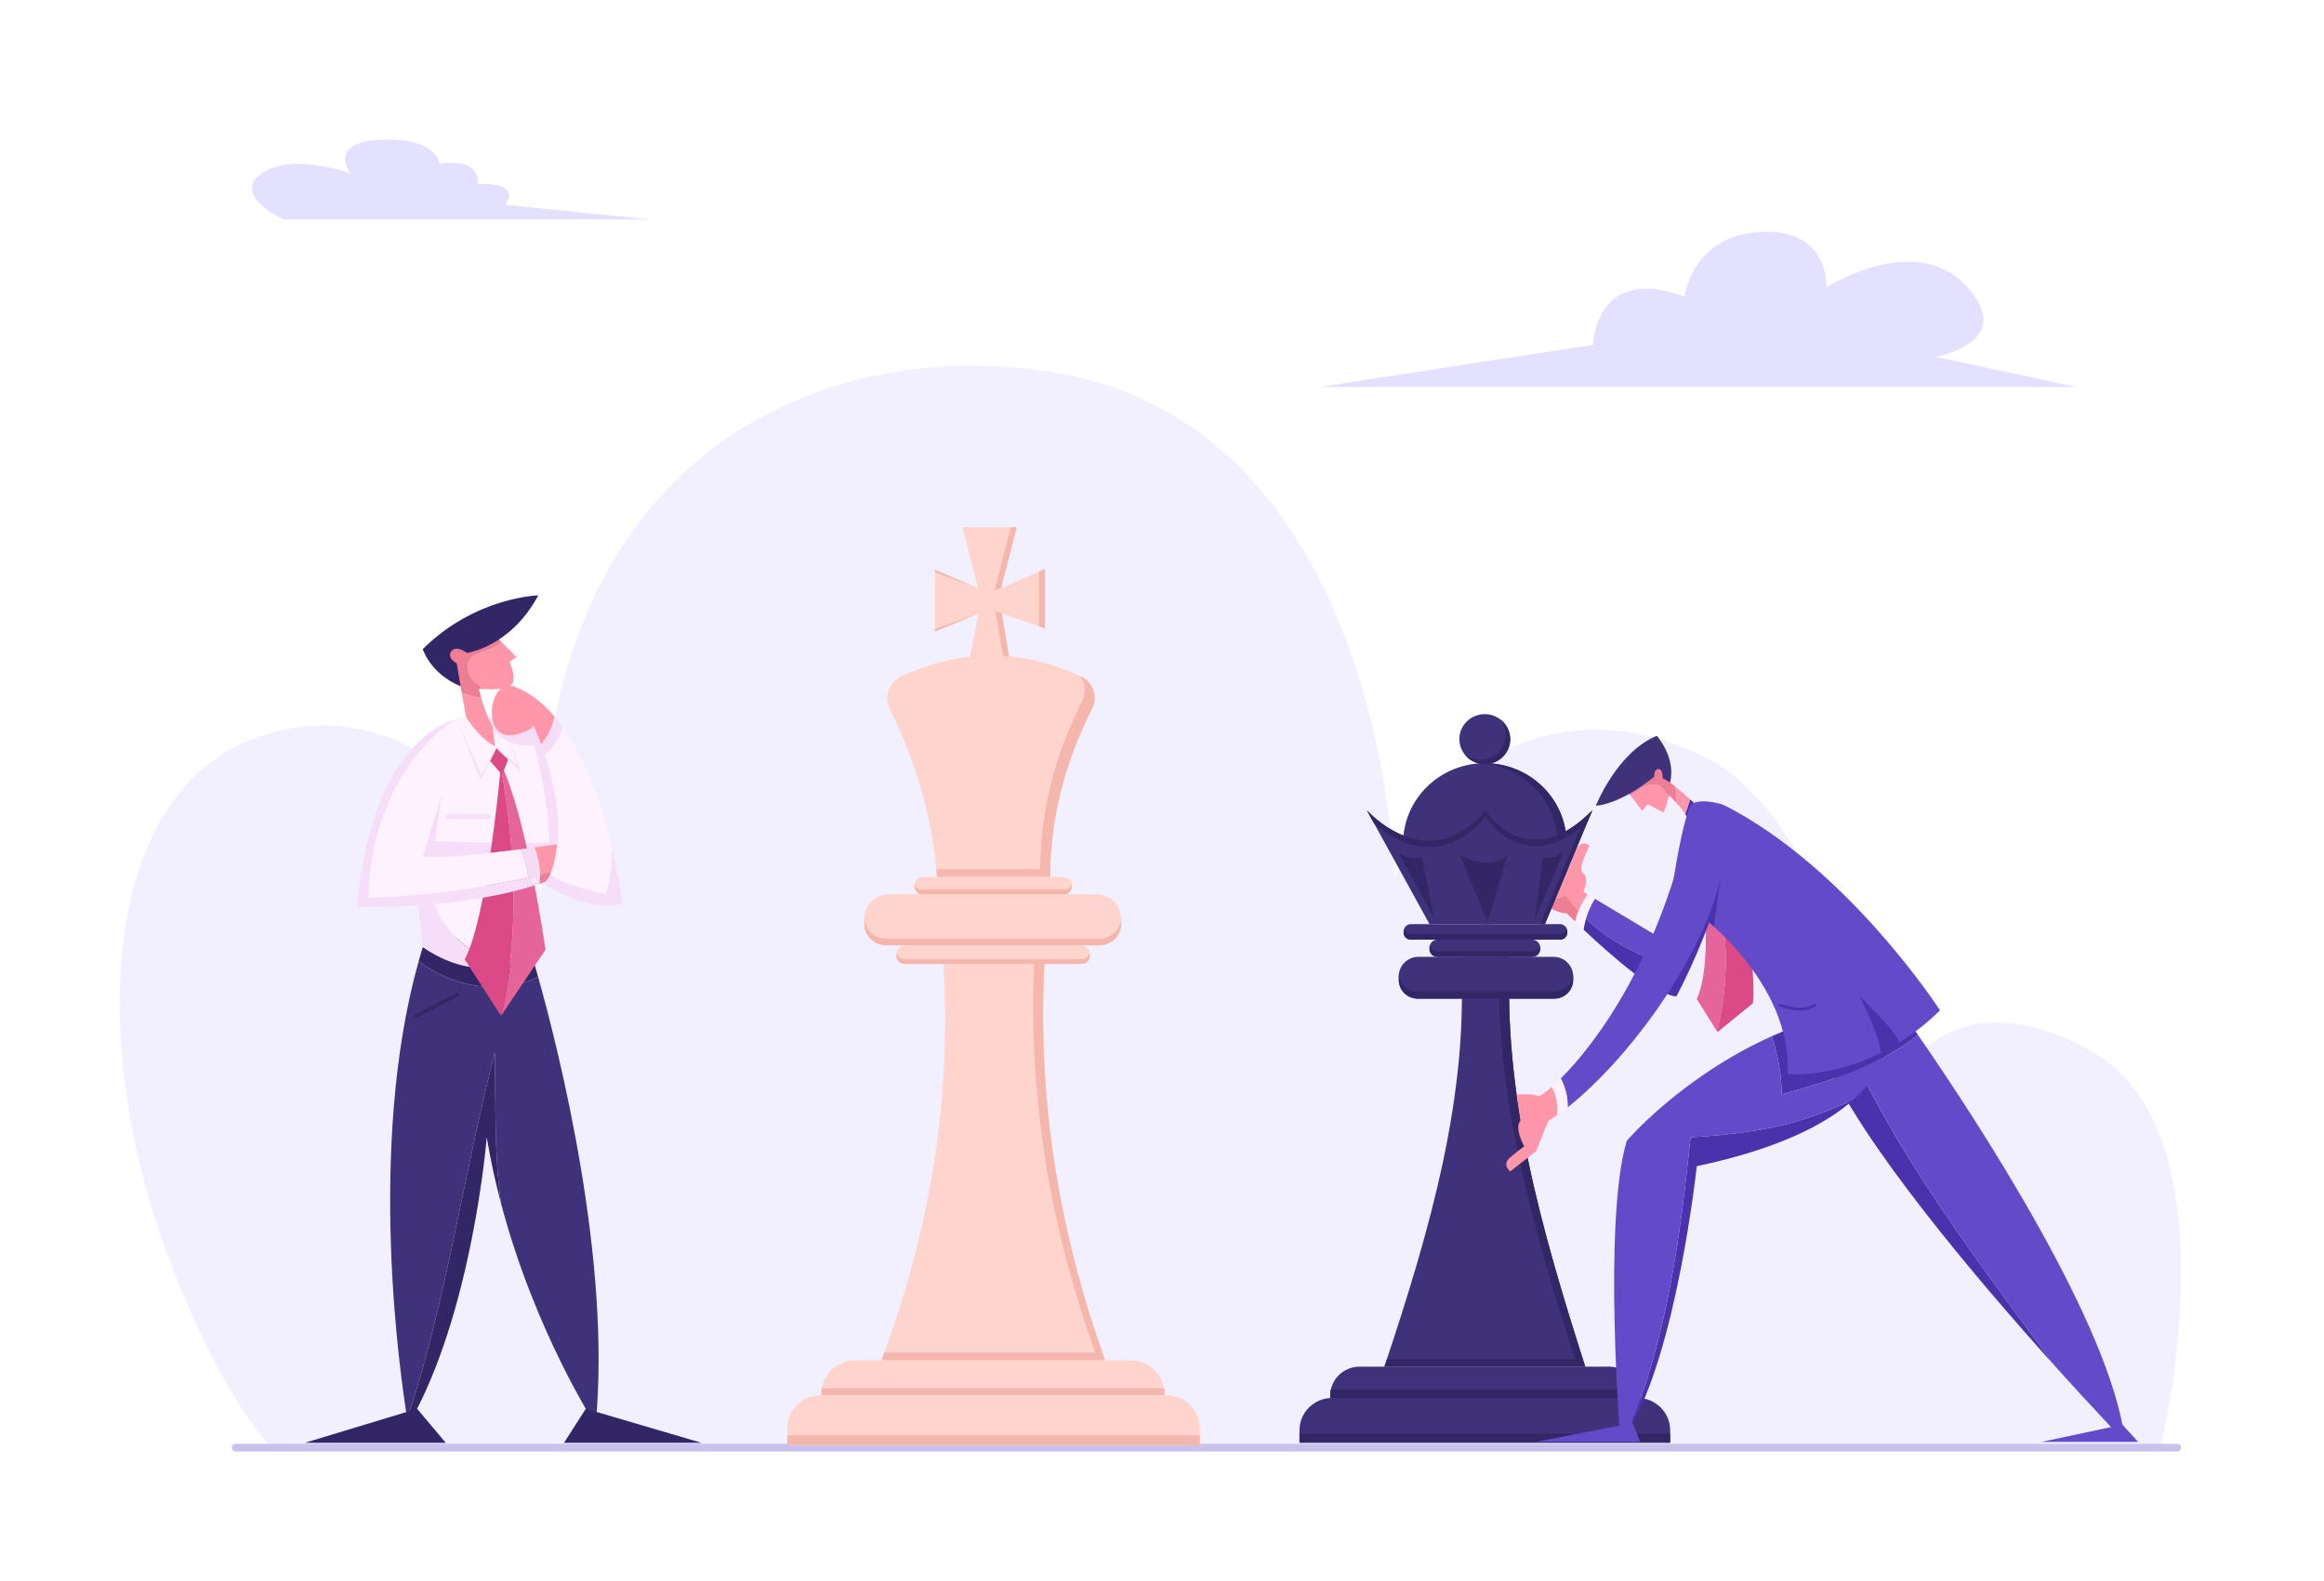 <svg width="97" height="66" viewBox="0 0 97 66" fill="none" xmlns="http://www.w3.org/2000/svg">
<path d="M90.177 60.422C90.177 60.422 93.42 47.312 87.291 43.877C80.77 40.223 78.634 46.094 78.634 46.094C78.634 46.094 76.713 34.475 71.225 31.642C65.256 28.559 59.47 31.997 58.205 36.728C58.205 36.728 57.825 18.246 44.459 15.636C35.455 13.879 22.374 17.964 22.556 36.728C22.556 36.728 18.172 28.241 10.816 30.747C4.208 32.998 3.611 43.507 7.094 52.653C9.373 58.635 11.347 60.422 11.347 60.422H90.177Z" fill="#F2F0FF"/>
<path d="M86.648 16.155H55.081L66.494 14.395C66.494 14.395 66.558 11 70.309 12.383C70.309 12.383 70.615 9.806 73.514 9.68C76.412 9.554 76.221 12.006 76.221 12.006C76.221 12.006 79.909 9.617 82.07 11.943C84.232 14.269 80.799 14.898 80.799 14.898L86.648 16.155ZM11.832 9.163H27.177L21.088 8.549C21.088 8.549 21.88 7.597 19.931 7.689C19.931 7.689 20.174 6.593 18.348 6.83C18.348 6.83 18.226 5.736 15.912 5.833C13.598 5.931 14.633 7.241 14.633 7.241C14.633 7.241 12.197 6.342 10.918 7.241C9.64 8.139 11.832 9.163 11.832 9.163Z" fill="#E4E0FF"/>
<path d="M90.878 60.594H9.833C9.746 60.594 9.676 60.522 9.676 60.432C9.676 60.343 9.746 60.271 9.833 60.271H90.878C90.965 60.271 91.034 60.343 91.034 60.432C91.034 60.522 90.965 60.594 90.878 60.594Z" fill="#C8C2ED"/>
<path d="M40.336 28.171L40.837 25.613L39.024 26.364V23.783L40.818 24.556L40.172 22.008H42.436L41.78 24.557L43.616 23.75V26.239L41.814 25.604L42.239 28.171H40.336Z" fill="#FFD4CD"/>
<path d="M40.837 25.613L39.024 26.261V26.364L40.837 25.613ZM40.818 24.556L40.539 24.436L39.024 23.783V23.89L40.818 24.556ZM41.78 24.557L42.436 22.008H42.188L41.509 24.643L41.78 24.557ZM41.552 25.521L41.991 28.171H42.239L41.814 25.604L41.552 25.521ZM43.368 23.86V26.151L43.616 26.239V23.75L43.368 23.86Z" fill="#F5B7AD"/>
<path d="M37.612 28.24C37.105 28.476 36.889 29.074 37.132 29.572C37.518 30.364 37.848 31.154 38.123 31.94C39.393 30.654 40.425 29.12 40.909 27.377C39.81 27.44 38.711 27.728 37.612 28.24Z" fill="#FFD4CD"/>
<path d="M45.109 28.232C43.709 27.582 42.309 27.297 40.909 27.378C40.425 29.12 39.393 30.654 38.123 31.94C38.671 33.508 38.999 35.064 39.106 36.608H43.83C43.836 34.155 44.452 31.816 45.586 29.572C45.837 29.074 45.62 28.469 45.109 28.232Z" fill="#FFD4CD"/>
<path d="M45.109 28.232C45.1 28.227 45.09 28.223 45.081 28.219C45.296 28.509 45.346 28.903 45.172 29.247C44.039 31.491 43.423 33.83 43.416 36.282H39.08C39.09 36.391 39.099 36.499 39.106 36.608H43.83C43.836 34.155 44.452 31.816 45.586 29.572C45.837 29.074 45.62 28.469 45.109 28.232Z" fill="#F5B7AD"/>
<path d="M44.382 37.334H38.522C38.429 37.334 38.34 37.297 38.274 37.233C38.208 37.168 38.172 37.081 38.172 36.989V36.952C38.172 36.861 38.208 36.773 38.274 36.709C38.34 36.644 38.429 36.608 38.522 36.608H44.382C44.474 36.608 44.563 36.644 44.629 36.709C44.695 36.773 44.732 36.861 44.732 36.952V36.989C44.732 37.081 44.695 37.168 44.629 37.233C44.563 37.297 44.474 37.334 44.382 37.334Z" fill="#FFD4CD"/>
<path d="M44.422 37.13H38.482C38.325 37.13 38.197 37.017 38.175 36.869C38.173 36.883 38.172 36.898 38.172 36.913V37.029C38.172 37.109 38.204 37.187 38.262 37.244C38.321 37.301 38.399 37.334 38.482 37.334H44.422C44.462 37.334 44.503 37.326 44.54 37.31C44.578 37.295 44.612 37.273 44.641 37.244C44.67 37.216 44.693 37.182 44.708 37.145C44.724 37.108 44.732 37.069 44.732 37.029V36.913C44.732 36.898 44.73 36.883 44.728 36.869C44.706 37.017 44.578 37.13 44.422 37.13Z" fill="#F5B7AD"/>
<path d="M45.771 39.463H37.099C36.532 39.463 36.072 39.011 36.072 38.453V38.344C36.072 37.786 36.532 37.334 37.099 37.334H45.771C46.338 37.334 46.798 37.786 46.798 38.344V38.453C46.798 39.011 46.338 39.463 45.771 39.463Z" fill="#FFD4CD"/>
<path d="M45.888 39.178H36.982C36.48 39.178 36.072 38.778 36.072 38.283V38.568C36.072 39.062 36.48 39.463 36.982 39.463H45.888C46.391 39.463 46.798 39.062 46.798 38.568V38.283C46.798 38.778 46.391 39.178 45.888 39.178Z" fill="#F5B7AD"/>
<path d="M46.126 56.789H36.794C38.915 51.143 39.768 45.496 39.352 39.85H43.616C43.261 45.496 44.097 51.143 46.126 56.789Z" fill="#FFD4CD"/>
<path d="M46.126 56.789H36.794C38.915 51.143 39.768 45.496 39.352 39.85H43.616C43.261 45.496 44.097 51.143 46.126 56.789Z" fill="#FFD4CD"/>
<path d="M43.616 39.85H43.184C42.881 45.388 43.723 50.926 45.712 56.463H36.914C36.874 56.572 36.835 56.68 36.794 56.789H46.126C44.097 51.143 43.261 45.496 43.616 39.85Z" fill="#F5B7AD"/>
<path d="M48.602 58.241H34.285V58.167C34.285 57.406 34.912 56.789 35.685 56.789H47.201C47.975 56.789 48.602 57.406 48.602 58.167V58.241Z" fill="#FFD4CD"/>
<path d="M34.286 57.956C34.285 57.974 34.285 57.991 34.285 58.009V58.241H48.602V58.009C48.602 57.991 48.602 57.974 48.601 57.956H34.286Z" fill="#F5B7AD"/>
<path d="M50.078 60.322H32.858V59.615C32.858 58.856 33.484 58.241 34.255 58.241H48.681C49.453 58.241 50.078 58.856 50.078 59.615V60.322Z" fill="#FFD4CD"/>
<path d="M32.858 59.915H50.078V60.322H32.858V59.915Z" fill="#F5B7AD"/>
<path d="M45.113 40.237H37.791C37.692 40.237 37.597 40.199 37.526 40.13C37.456 40.061 37.417 39.968 37.417 39.87V39.831C37.417 39.733 37.456 39.64 37.526 39.571C37.597 39.502 37.692 39.463 37.791 39.463H45.113C45.212 39.463 45.307 39.502 45.377 39.571C45.447 39.64 45.486 39.733 45.486 39.831V39.87C45.486 39.968 45.447 40.061 45.377 40.13C45.307 40.199 45.212 40.237 45.113 40.237Z" fill="#FFD4CD"/>
<path d="M45.155 40.034H37.748C37.667 40.034 37.589 40.005 37.529 39.952C37.469 39.9 37.43 39.827 37.42 39.748C37.418 39.762 37.417 39.775 37.417 39.788V39.912C37.417 39.998 37.452 40.081 37.514 40.142C37.576 40.203 37.66 40.237 37.748 40.237H45.155C45.243 40.237 45.327 40.203 45.389 40.142C45.451 40.081 45.486 39.998 45.486 39.912V39.788C45.486 39.775 45.485 39.762 45.483 39.748C45.474 39.827 45.435 39.9 45.374 39.952C45.314 40.005 45.236 40.034 45.155 40.034Z" fill="#F5B7AD"/>
<path d="M19.941 28.507C19.941 28.507 19.984 28.771 20.087 29.14C19.808 29.103 19.534 29.03 19.273 28.925L19.224 28.65L19.941 28.507Z" fill="#ED7E94"/>
<path d="M19.568 27.624C19.8 27.12 20.568 27.223 20.924 26.789L21.561 27.436L21.268 27.624C21.401 27.949 21.485 28.275 21.41 28.479C21.409 28.483 21.408 28.486 21.407 28.49C21.299 28.759 20.735 28.795 20.207 28.766C19.777 28.51 19.397 28.084 19.568 27.624Z" fill="#FF96A9"/>
<path d="M18.296 27.465C18.296 27.465 19.338 25.831 20.706 26.567L20.924 26.789C20.568 27.223 19.8 27.12 19.567 27.624C19.397 28.084 19.777 28.51 20.207 28.766C19.699 28.738 19.224 28.65 19.224 28.65L18.296 27.465Z" fill="#ED7E94"/>
<path d="M19.485 27.256C19.485 27.256 21.309 27.016 22.465 24.854C22.465 24.854 19.843 24.918 17.645 27.096C17.645 27.096 17.954 28.121 19.225 28.65L19.062 27.689C19.062 27.689 18.638 27.48 18.834 27.192C19.029 26.904 19.485 27.256 19.485 27.256ZM17.471 40.134C17.526 39.936 17.584 39.739 17.645 39.542C17.645 39.542 20.755 38.389 22.148 39.711C22.148 39.711 22.268 40.095 22.459 40.774C20.87 41.594 18.888 41.184 17.471 40.134Z" fill="#322666"/>
<path d="M16.998 59.224C16.72 57.528 15.298 47.892 17.471 40.135C18.888 41.184 20.871 41.594 22.459 40.775C23.304 43.783 25.537 52.586 24.859 59.486C24.859 59.486 22.335 55.62 20.912 50.234C20.623 48.151 20.688 46.005 20.658 43.916C19.344 48.999 18.655 54.228 16.998 59.224Z" fill="#3F327A"/>
<path d="M20.658 43.916C20.689 46.005 20.623 48.151 20.912 50.234C20.678 49.351 20.474 48.427 20.316 47.472C20.316 47.472 19.729 54.842 17.042 59.486C17.042 59.486 17.026 59.395 16.998 59.224C18.655 54.228 19.344 48.999 20.658 43.916Z" fill="#322666"/>
<path d="M22.27 31.133C21.431 31.22 20.552 30.757 20.319 29.958L22.343 30.076C22.343 30.076 24.713 33.464 23.54 36.035L22.848 36.675C23.054 34.819 22.797 32.927 22.27 31.133Z" fill="#F6DEF8"/>
<path d="M18.166 35.121C18.332 33.736 18.568 32.352 18.874 30.967L19.453 29.931H19.867L20.319 29.958C20.552 30.757 21.431 31.22 22.27 31.133C22.654 32.442 22.894 33.803 22.916 35.165C21.332 35.25 19.763 35.158 18.166 35.121Z" fill="#FEF2FE"/>
<path d="M17.371 36.216C17.325 34.834 17.389 33.435 17.775 32.935L18.874 30.967C18.568 32.352 18.332 33.736 18.166 35.121C19.763 35.158 21.332 35.249 22.916 35.165C22.921 35.439 22.916 35.714 22.903 35.987C21.106 36.548 19.234 36.317 17.371 36.216Z" fill="#F6DEF8"/>
<path d="M18.606 38.63C18.059 37.926 18.055 37.081 17.878 36.246C19.573 36.352 21.269 36.497 22.903 35.987C22.891 36.217 22.873 36.446 22.848 36.675L22.66 36.849C22.66 36.849 22.123 38.557 22.148 39.711C22.148 39.711 21.739 40.099 21.01 40.296C20.073 39.992 19.227 39.48 18.606 38.63Z" fill="#FEF2FE"/>
<path d="M17.878 36.246C18.055 37.081 18.059 37.926 18.606 38.63C19.227 39.48 20.073 39.992 21.01 40.296C20.224 40.51 19.065 40.501 17.645 39.542C17.645 39.542 17.427 37.891 17.371 36.216C17.54 36.225 17.709 36.236 17.878 36.246Z" fill="#F6DEF8"/>
<path d="M20.903 32.018C20.91 31.949 20.913 31.912 20.913 31.912C21.965 34.008 22.768 39.643 22.768 39.643L20.93 42.381C21.681 38.99 21.523 35.424 20.903 32.018Z" fill="#E5649A"/>
<path d="M19.397 40.051C20.277 38.409 20.825 32.856 20.903 32.018C21.523 35.424 21.681 38.99 20.93 42.381L20.913 42.406L19.397 40.051Z" fill="#DB4A87"/>
<path d="M19.006 30.026C16.621 31.66 15.424 34.623 15.381 37.476C17.613 37.408 19.845 37.117 22.041 36.626C22.046 36.768 22.039 36.91 22.016 37.051C18.675 38.018 14.893 37.861 14.893 37.861C15.471 31.758 17.974 30.349 19.006 30.026Z" fill="#F6DEF8"/>
<path d="M19.006 30.026C19.282 29.94 19.453 29.931 19.453 29.931L17.645 35.746C18.176 35.862 20.076 35.661 21.729 35.45C21.906 35.821 22.026 36.223 22.041 36.626C19.845 37.117 17.613 37.408 15.381 37.476C15.424 34.623 16.621 31.66 19.006 30.026Z" fill="#FEF2FE"/>
<path d="M22.041 36.626C22.207 36.588 22.373 36.55 22.539 36.511C22.54 36.64 22.532 36.77 22.513 36.898C22.348 36.952 22.183 37.003 22.016 37.051C22.039 36.91 22.046 36.768 22.041 36.626Z" fill="#F6DEF8"/>
<path d="M21.729 35.45C21.926 35.425 22.12 35.399 22.308 35.374C22.449 35.732 22.535 36.124 22.539 36.511C22.373 36.55 22.207 36.589 22.041 36.626C22.026 36.223 21.906 35.821 21.729 35.45Z" fill="#F5DDF5"/>
<path d="M22.308 35.374C23.012 35.28 23.716 35.18 24.42 35.073L23.828 36.179C23.4 36.297 22.971 36.408 22.539 36.511C22.535 36.124 22.449 35.732 22.308 35.374Z" fill="#FF96A9"/>
<path d="M22.539 36.511C22.971 36.408 23.4 36.297 23.828 36.179L23.687 36.443C23.311 36.614 22.917 36.765 22.513 36.898C22.532 36.77 22.54 36.641 22.539 36.511Z" fill="#ED7E94"/>
<path d="M20.561 30.348L20.658 31.149C20.658 31.149 20.104 30.941 19.453 29.931L19.273 28.925C19.534 29.03 19.808 29.103 20.087 29.14C20.185 29.492 20.338 29.941 20.561 30.348Z" fill="#FF96A9"/>
<path d="M21.439 28.65C22.093 28.89 22.659 29.34 23.147 29.917C23.079 30.333 22.87 30.735 22.586 31.071C22.41 30.59 22.27 30.292 22.27 30.292C22.27 30.292 22.123 30.556 21.439 30.676C20.046 30.921 20.413 28.273 21.439 28.65Z" fill="#FF96A9"/>
<path d="M22.737 31.506C22.689 31.36 22.639 31.215 22.586 31.071C22.87 30.735 23.079 30.333 23.147 29.917C23.264 30.056 23.375 30.199 23.48 30.346C23.367 30.793 23.102 31.231 22.737 31.506Z" fill="#F5DDF5"/>
<path d="M22.94 36.551C23.049 36.326 23.169 35.934 23.255 35.244C23.417 33.946 23.064 32.499 22.737 31.506C23.102 31.231 23.367 30.793 23.48 30.346C24.529 31.81 25.174 33.846 25.547 35.411C25.551 36.062 25.477 36.709 25.299 37.332C24.473 37.155 23.674 36.926 22.94 36.551Z" fill="#FEF2FE"/>
<path d="M22.94 36.551C23.674 36.926 24.473 37.156 25.299 37.332C25.477 36.709 25.551 36.062 25.547 35.411C25.864 36.747 25.983 37.74 25.983 37.74C24.322 38.101 22.66 36.849 22.66 36.849C22.66 36.849 22.79 36.857 22.94 36.551Z" fill="#F6DEF8"/>
<path d="M24.45 58.81L23.54 60.231H29.281L24.45 58.81ZM17.41 58.81L18.606 60.231H12.719L17.41 58.81Z" fill="#322666"/>
<path d="M20.719 31.229L21.208 31.698L20.963 32.346L20.452 31.767L20.719 31.229Z" fill="#DB4A87"/>
<path d="M20.719 31.229L20.087 32.346L19.094 30.088L20.055 32.566L20.719 31.229ZM20.719 31.229L21.726 32.196L21.25 30.742L21.586 31.932L20.719 31.229Z" fill="#F6DEF8"/>
<path d="M22.213 36.768C22.213 36.781 22.215 36.793 22.22 36.805C22.225 36.816 22.232 36.827 22.241 36.836C22.25 36.845 22.26 36.852 22.272 36.857C22.284 36.862 22.296 36.864 22.309 36.864C22.322 36.864 22.334 36.862 22.346 36.857C22.358 36.852 22.368 36.845 22.377 36.836C22.386 36.827 22.393 36.816 22.398 36.805C22.402 36.793 22.404 36.781 22.404 36.768C22.404 36.744 22.393 36.721 22.375 36.703C22.358 36.686 22.334 36.677 22.309 36.677C22.284 36.677 22.26 36.686 22.242 36.703C22.224 36.721 22.214 36.744 22.213 36.768Z" fill="#FEF2FE"/>
<path d="M18.711 34.184H20.39C20.416 34.184 20.441 34.174 20.459 34.156C20.478 34.138 20.488 34.114 20.488 34.088C20.488 34.063 20.478 34.038 20.459 34.02C20.441 34.002 20.416 33.992 20.39 33.992H18.711C18.685 33.992 18.66 34.002 18.642 34.02C18.624 34.038 18.613 34.063 18.613 34.088C18.613 34.114 18.624 34.138 18.642 34.156C18.66 34.174 18.685 34.184 18.711 34.184Z" fill="#F6DEF8"/>
<path d="M17.371 42.478C17.383 42.478 17.394 42.475 17.405 42.47L19.128 41.593C19.145 41.584 19.158 41.569 19.164 41.551C19.17 41.532 19.168 41.513 19.159 41.496C19.15 41.479 19.135 41.466 19.116 41.46C19.098 41.454 19.078 41.456 19.061 41.465L17.338 42.342C17.323 42.349 17.311 42.361 17.305 42.376C17.298 42.391 17.296 42.407 17.3 42.423C17.304 42.439 17.313 42.453 17.326 42.463C17.339 42.473 17.355 42.478 17.371 42.478Z" fill="#322666"/>
<path d="M70.823 35.374L70.821 35.372C70.821 35.372 71.666 39.806 70.821 41.706L71.672 43.066C72.279 40.532 72.197 37.631 70.823 35.374Z" fill="#E5649A"/>
<path d="M70.823 35.374C72.197 37.631 72.279 40.532 71.672 43.066L71.684 43.085L73.17 41.876C73.17 41.876 73.531 37.485 70.823 35.374Z" fill="#DB4A87"/>
<path d="M71.177 34.03C71.046 33.846 70.798 33.602 70.543 33.37C70.475 33.578 70.412 33.785 70.338 33.987C70.463 34.169 70.567 34.357 70.619 34.533C70.814 35.19 71.52 34.514 71.177 34.03Z" fill="#4932AB"/>
<path d="M63.939 37.13C64.015 37.564 64.921 38.141 65.389 38.123C65.389 38.123 65.523 38.257 65.746 38.473C65.778 38.321 65.827 38.173 65.887 38.028C65.697 37.816 65.521 37.593 65.36 37.359C64.939 37.626 64.284 37.502 63.939 37.13Z" fill="#ED7E94"/>
<path d="M66.078 37.225C66.078 37.225 66.369 36.672 66.078 36.462C65.787 36.252 66.427 35.267 66.311 35.254C66.194 35.24 65.88 34.972 65.6 35.927C65.321 36.882 63.964 36.615 63.934 37.054C63.933 37.079 63.934 37.105 63.939 37.13C64.284 37.502 64.939 37.626 65.36 37.359C65.521 37.593 65.697 37.816 65.887 38.028C65.987 37.787 66.12 37.556 66.264 37.337L66.078 37.225Z" fill="#FF96A9"/>
<path d="M66.166 57.051H57.782C59.688 51.349 61.338 45.646 60.965 39.943H63.028C62.709 45.646 64.344 51.349 66.166 57.051Z" fill="#3F327A"/>
<path d="M63.028 39.943H62.586C62.34 45.544 63.95 51.145 65.739 56.746H57.884C57.85 56.848 57.816 56.95 57.782 57.051H66.166C64.344 51.349 62.709 45.646 63.028 39.943Z" fill="#322666"/>
<path d="M68.383 58.356H55.521V58.26C55.521 57.592 56.071 57.051 56.749 57.051H67.155C67.834 57.051 68.383 57.592 68.383 58.26L68.383 58.356Z" fill="#3F327A"/>
<path d="M55.536 58.012C55.526 58.073 55.521 58.135 55.521 58.197V58.356H68.383V58.197C68.383 58.134 68.378 58.072 68.368 58.012H55.536Z" fill="#322666"/>
<path d="M69.71 60.225H54.239V59.704C54.239 58.959 54.852 58.356 55.609 58.356H68.339C69.096 58.356 69.71 58.959 69.71 59.704V60.225Z" fill="#3F327A"/>
<path d="M54.239 59.844H69.71V60.225H54.239V59.844Z" fill="#322666"/>
<path d="M61.974 38.577C63.86 38.577 65.389 37.074 65.389 35.219C65.389 33.364 63.86 31.86 61.974 31.86C60.089 31.86 58.56 33.364 58.56 35.219C58.56 37.074 60.089 38.577 61.974 38.577Z" fill="#3F327A"/>
<path d="M61.974 31.86C61.91 31.86 61.845 31.862 61.78 31.866C63.576 31.965 65.001 33.428 65.001 35.219C65.001 37.01 63.576 38.473 61.78 38.572C61.844 38.575 61.909 38.577 61.974 38.577C63.86 38.577 65.389 37.074 65.389 35.219C65.389 33.364 63.86 31.86 61.974 31.86Z" fill="#322666"/>
<path d="M65.109 39.225H58.891C58.81 39.225 58.732 39.194 58.675 39.138C58.618 39.081 58.586 39.005 58.586 38.925V38.877C58.586 38.798 58.618 38.721 58.675 38.665C58.732 38.609 58.81 38.577 58.891 38.577H65.109C65.19 38.577 65.268 38.609 65.325 38.665C65.382 38.721 65.415 38.798 65.415 38.877V38.925C65.415 39.005 65.382 39.081 65.325 39.138C65.268 39.194 65.19 39.225 65.109 39.225Z" fill="#3F327A"/>
<path d="M65.125 38.996H58.875C58.812 38.996 58.75 38.976 58.7 38.938C58.649 38.9 58.613 38.847 58.596 38.787C58.589 38.811 58.586 38.837 58.586 38.862V38.941C58.586 39.016 58.616 39.089 58.67 39.142C58.725 39.195 58.798 39.225 58.875 39.225H65.125C65.202 39.225 65.276 39.195 65.33 39.142C65.384 39.089 65.415 39.016 65.415 38.941V38.862C65.415 38.836 65.411 38.811 65.404 38.787C65.387 38.847 65.351 38.9 65.301 38.938C65.25 38.976 65.189 38.996 65.125 38.996Z" fill="#322666"/>
<path d="M63.946 39.943H60.002C59.958 39.943 59.914 39.934 59.873 39.917C59.832 39.901 59.795 39.876 59.764 39.846C59.732 39.815 59.707 39.778 59.69 39.738C59.673 39.697 59.665 39.654 59.665 39.611V39.558C59.665 39.469 59.7 39.385 59.764 39.323C59.827 39.26 59.913 39.225 60.002 39.225H63.946C64.036 39.225 64.121 39.26 64.185 39.323C64.248 39.385 64.284 39.469 64.284 39.558V39.611C64.284 39.654 64.275 39.697 64.258 39.738C64.241 39.778 64.216 39.815 64.185 39.846C64.153 39.876 64.116 39.901 64.075 39.917C64.034 39.934 63.99 39.943 63.946 39.943Z" fill="#3F327A"/>
<path d="M63.964 39.714H59.985C59.913 39.714 59.842 39.69 59.786 39.645C59.729 39.601 59.689 39.539 59.673 39.47C59.668 39.493 59.665 39.517 59.665 39.54V39.628C59.665 39.669 59.673 39.71 59.689 39.748C59.705 39.787 59.729 39.821 59.758 39.85C59.788 39.88 59.824 39.903 59.862 39.919C59.901 39.935 59.943 39.943 59.985 39.943H63.964C64.049 39.943 64.13 39.91 64.19 39.85C64.25 39.791 64.284 39.711 64.284 39.628V39.54C64.284 39.516 64.281 39.492 64.275 39.47C64.259 39.539 64.219 39.601 64.163 39.645C64.106 39.69 64.036 39.714 63.964 39.714Z" fill="#322666"/>
<path d="M62.875 31.404C63.183 30.914 63.028 30.271 62.53 29.968C62.032 29.665 61.378 29.817 61.07 30.307C60.762 30.798 60.916 31.441 61.415 31.744C61.913 32.047 62.567 31.895 62.875 31.404Z" fill="#3F327A"/>
<path d="M62.621 30.034C62.764 30.216 62.841 30.44 62.841 30.67C62.841 31.246 62.366 31.713 61.78 31.713C61.537 31.713 61.313 31.632 61.133 31.497C61.328 31.744 61.632 31.904 61.974 31.904C62.56 31.904 63.035 31.437 63.035 30.861C63.035 30.524 62.873 30.224 62.621 30.034Z" fill="#322666"/>
<path d="M59.665 38.577L57.057 33.834C57.057 33.834 59.576 36.675 62 33.834C62 33.834 63.717 36.588 66.457 33.834L64.483 38.577H59.665Z" fill="#3F327A"/>
<path d="M63.987 35.055C62.726 34.998 62 33.834 62 33.834C61.965 33.876 61.929 33.916 61.892 33.956C62.133 34.276 62.87 35.106 63.987 35.055ZM66.138 34.133L64.289 38.577H64.483L66.457 33.834C66.354 33.937 66.248 34.037 66.138 34.133ZM59.543 35.094C58.127 35.04 57.057 33.834 57.057 33.834L57.262 34.207C57.728 34.592 58.564 35.131 59.543 35.094Z" fill="#322666"/>
<path d="M62 34.101C62 34.101 63.639 36.73 66.271 34.28L66.457 33.834C63.717 36.588 62 33.834 62 33.834C59.576 36.675 57.057 33.834 57.057 33.834L57.368 34.4C58.114 35.046 60.087 36.344 62 34.101Z" fill="#322666"/>
<path d="M64.839 41.689H59.205C58.751 41.689 58.383 41.327 58.383 40.88V40.752C58.383 40.305 58.751 39.943 59.205 39.943H64.839C65.293 39.943 65.661 40.305 65.661 40.752V40.88C65.661 41.327 65.293 41.689 64.839 41.689Z" fill="#3F327A"/>
<path d="M64.882 41.384H59.162C58.748 41.384 58.41 41.065 58.385 40.663C58.384 40.679 58.383 40.694 58.383 40.709V40.922C58.383 41.346 58.732 41.689 59.162 41.689H64.882C65.312 41.689 65.661 41.346 65.661 40.922V40.709C65.661 40.694 65.66 40.679 65.659 40.663C65.635 41.065 65.296 41.384 64.882 41.384ZM58.383 35.603L59.861 38.352L59.344 35.781C59.344 35.781 58.935 35.965 58.383 35.603ZM65.267 35.542L64.052 38.413L64.393 35.788C64.393 35.788 64.75 35.953 65.267 35.542ZM60.913 35.654L62.084 38.473L62.94 35.654C62.94 35.654 62.237 36.468 60.913 35.654Z" fill="#322666"/>
<path d="M66.264 37.337C66.033 37.689 65.831 38.069 65.746 38.473C65.863 38.586 65.981 38.699 66.099 38.81C66.159 38.358 66.325 37.917 66.57 37.52L66.264 37.337Z" fill="#FEF2FE"/>
<path d="M71.603 37.724C72.066 36.258 72.35 34.685 71.96 33.61C71.96 33.61 71.138 33.307 70.658 33.539C70.179 33.77 69.474 39.26 69.474 39.26L66.57 37.52C66.409 37.781 66.283 38.06 66.198 38.349C67.19 39.312 68.461 39.958 69.823 40.337C70.43 39.471 71.046 38.615 71.603 37.724Z" fill="#634AC9"/>
<path d="M69.823 40.337C68.461 39.958 67.19 39.312 66.198 38.349C66.153 38.5 66.12 38.654 66.099 38.81C67.159 39.81 69.122 41.551 69.97 41.594C69.97 41.594 70.959 39.762 71.603 37.724C71.046 38.615 70.43 39.471 69.823 40.337Z" fill="#4932AB"/>
<path d="M69.935 32.849C69.957 33.07 69.98 33.294 69.967 33.517C70.092 33.658 70.224 33.82 70.338 33.987C70.412 33.785 70.475 33.578 70.543 33.37C70.324 33.172 70.099 32.983 69.935 32.849Z" fill="#FF96A9"/>
<path d="M69.691 32.653C69.691 32.653 69.788 32.73 69.935 32.849C69.957 33.07 69.98 33.294 69.967 33.517C69.717 33.235 69.496 33.035 69.496 33.035C69.031 32.587 69.691 32.653 69.691 32.653Z" fill="#ED7E94"/>
<path d="M69.31 32.825C69.479 32.907 69.599 33.108 69.631 33.333C69.55 33.672 69.431 33.921 69.431 33.921L68.771 33.574L68.539 33.848L68.061 33.214C68.489 32.899 68.9 32.6 69.31 32.825Z" fill="#FF96A9"/>
<path d="M69.31 32.825C68.9 32.6 68.489 32.899 68.061 33.214L67.898 32.998C68.094 31.747 69.431 31.61 69.644 32.322C69.745 32.657 69.703 33.031 69.631 33.333C69.599 33.108 69.479 32.907 69.31 32.825Z" fill="#ED7E94"/>
<path d="M69.05 32.413C69.05 32.413 67.778 33.519 66.608 33.638C66.608 33.638 67.481 31.409 69.152 30.715C69.152 30.715 69.973 31.634 69.704 32.664L69.394 32.477C69.394 32.477 69.412 32.094 69.217 32.103C69.022 32.112 69.05 32.413 69.05 32.413Z" fill="#3F327A"/>
<path d="M76.048 40.899C78.104 46.904 82.017 51.92 85.743 56.996C82.519 53.413 77.624 47.644 76.145 44.115C75.276 42.041 75.474 41.176 76.048 40.899Z" fill="#4932AB"/>
<path d="M88.701 60.192C88.701 60.192 87.458 58.904 85.742 56.996C82.812 53.004 79.767 49.049 77.6 44.621C78.481 44.251 79.318 43.797 80.05 43.199C82.546 46.81 88.154 55.377 88.701 60.192Z" fill="#634AC9"/>
<path d="M78.864 41.521C78.864 41.521 79.326 42.151 80.05 43.199C79.318 43.797 78.481 44.251 77.6 44.621C77.012 43.419 76.487 42.181 76.048 40.899C76.971 40.453 78.864 41.521 78.864 41.521Z" fill="#4932AB"/>
<path d="M70.658 33.539C70.647 33.602 70.635 33.665 70.623 33.728C69.338 39.955 66.603 43.574 65.145 45.021C65.339 45.399 65.451 45.821 65.427 46.227C67.983 44.217 72.09 39.063 72.382 33.893C71.827 33.713 71.225 33.647 70.658 33.539Z" fill="#634AC9"/>
<path d="M64.763 45.378C64.877 45.279 65.005 45.16 65.145 45.021C65.339 45.399 65.451 45.821 65.427 46.227C65.274 46.347 65.126 46.457 64.985 46.554C65.028 46.15 64.969 45.743 64.763 45.378Z" fill="#FEF2FE"/>
<path d="M62.989 48.359C63.28 48.092 63.62 47.854 63.62 47.854C63.62 47.854 63.182 47.093 63.467 46.77L63.301 45.696C63.301 45.696 63.998 45.625 64.19 45.759C64.228 45.786 64.438 45.662 64.763 45.379C64.969 45.743 65.028 46.15 64.985 46.554C64.869 46.634 64.751 46.71 64.629 46.782L64.109 48.061L63.032 48.902C63.032 48.901 62.698 48.627 62.989 48.359Z" fill="#FF96A9"/>
<path d="M73.949 43.258C75.344 42.631 76.944 42.137 78.708 41.959C78.708 41.959 79.104 42.904 78.635 44.132C77.303 44.845 75.797 45.283 74.362 45.686C74.362 44.838 74.205 44.029 73.949 43.258ZM70.561 47.476C70.127 51.64 69.58 55.86 67.959 59.725C69.985 56.476 70.821 48.682 70.821 48.682C74.201 47.966 76.189 46.948 77.343 45.92C76.916 46.113 76.481 46.282 76.072 46.445C74.326 47.133 72.463 47.362 70.561 47.476Z" fill="#4932AB"/>
<path d="M78.635 44.132C77.302 44.845 75.797 45.283 74.362 45.686C74.362 44.838 74.205 44.029 73.949 43.258C70.176 44.955 67.898 47.623 67.898 47.623C66.895 50.984 67.634 60.192 67.634 60.192C67.746 60.05 67.854 59.893 67.959 59.725C69.58 55.86 70.127 51.64 70.561 47.476C72.463 47.362 74.326 47.133 76.072 46.445C76.481 46.282 76.916 46.113 77.343 45.92C78.031 45.306 78.422 44.69 78.635 44.132Z" fill="#634AC9"/>
<path d="M70.821 38.086C71.663 36.722 71.96 33.61 71.96 33.61C77.139 36.241 80.974 42.178 80.974 42.178C80.412 42.726 79.845 43.162 79.293 43.51C78.87 42.789 78.227 42.238 77.631 41.594C77.978 42.333 78.368 43.116 78.525 43.944C76.367 45.03 74.609 44.834 74.609 44.834C74.808 40.96 70.821 38.086 70.821 38.086Z" fill="#634AC9"/>
<path d="M79.293 43.51C79.044 43.667 78.788 43.812 78.525 43.944C78.368 43.116 77.978 42.333 77.631 41.594C78.227 42.238 78.87 42.789 79.293 43.51Z" fill="#4932AB"/>
<path d="M68.144 59.41L64.086 60.192H68.465L68.144 59.41ZM88.587 59.471L85.213 60.192H89.241L88.587 59.471Z" fill="#634AC9"/>
<path d="M71.247 38.427C71.247 38.427 71.648 37.481 71.816 36.618L71.531 38.677L71.247 38.427ZM75.118 42.184C74.688 42.184 74.301 42.022 74.277 42.012C74.262 42.006 74.251 41.994 74.246 41.98C74.24 41.966 74.24 41.95 74.246 41.936C74.252 41.922 74.264 41.911 74.278 41.906C74.293 41.9 74.309 41.901 74.323 41.907C74.331 41.91 75.181 42.265 75.716 41.912C75.723 41.907 75.73 41.904 75.737 41.903C75.745 41.901 75.752 41.901 75.76 41.903C75.767 41.904 75.775 41.907 75.781 41.911C75.787 41.916 75.793 41.921 75.797 41.927C75.801 41.934 75.804 41.941 75.806 41.948C75.807 41.955 75.807 41.963 75.806 41.97C75.804 41.978 75.801 41.985 75.797 41.991C75.793 41.997 75.787 42.002 75.781 42.007C75.579 42.14 75.343 42.184 75.118 42.184Z" fill="#4932AB"/>
</svg>
